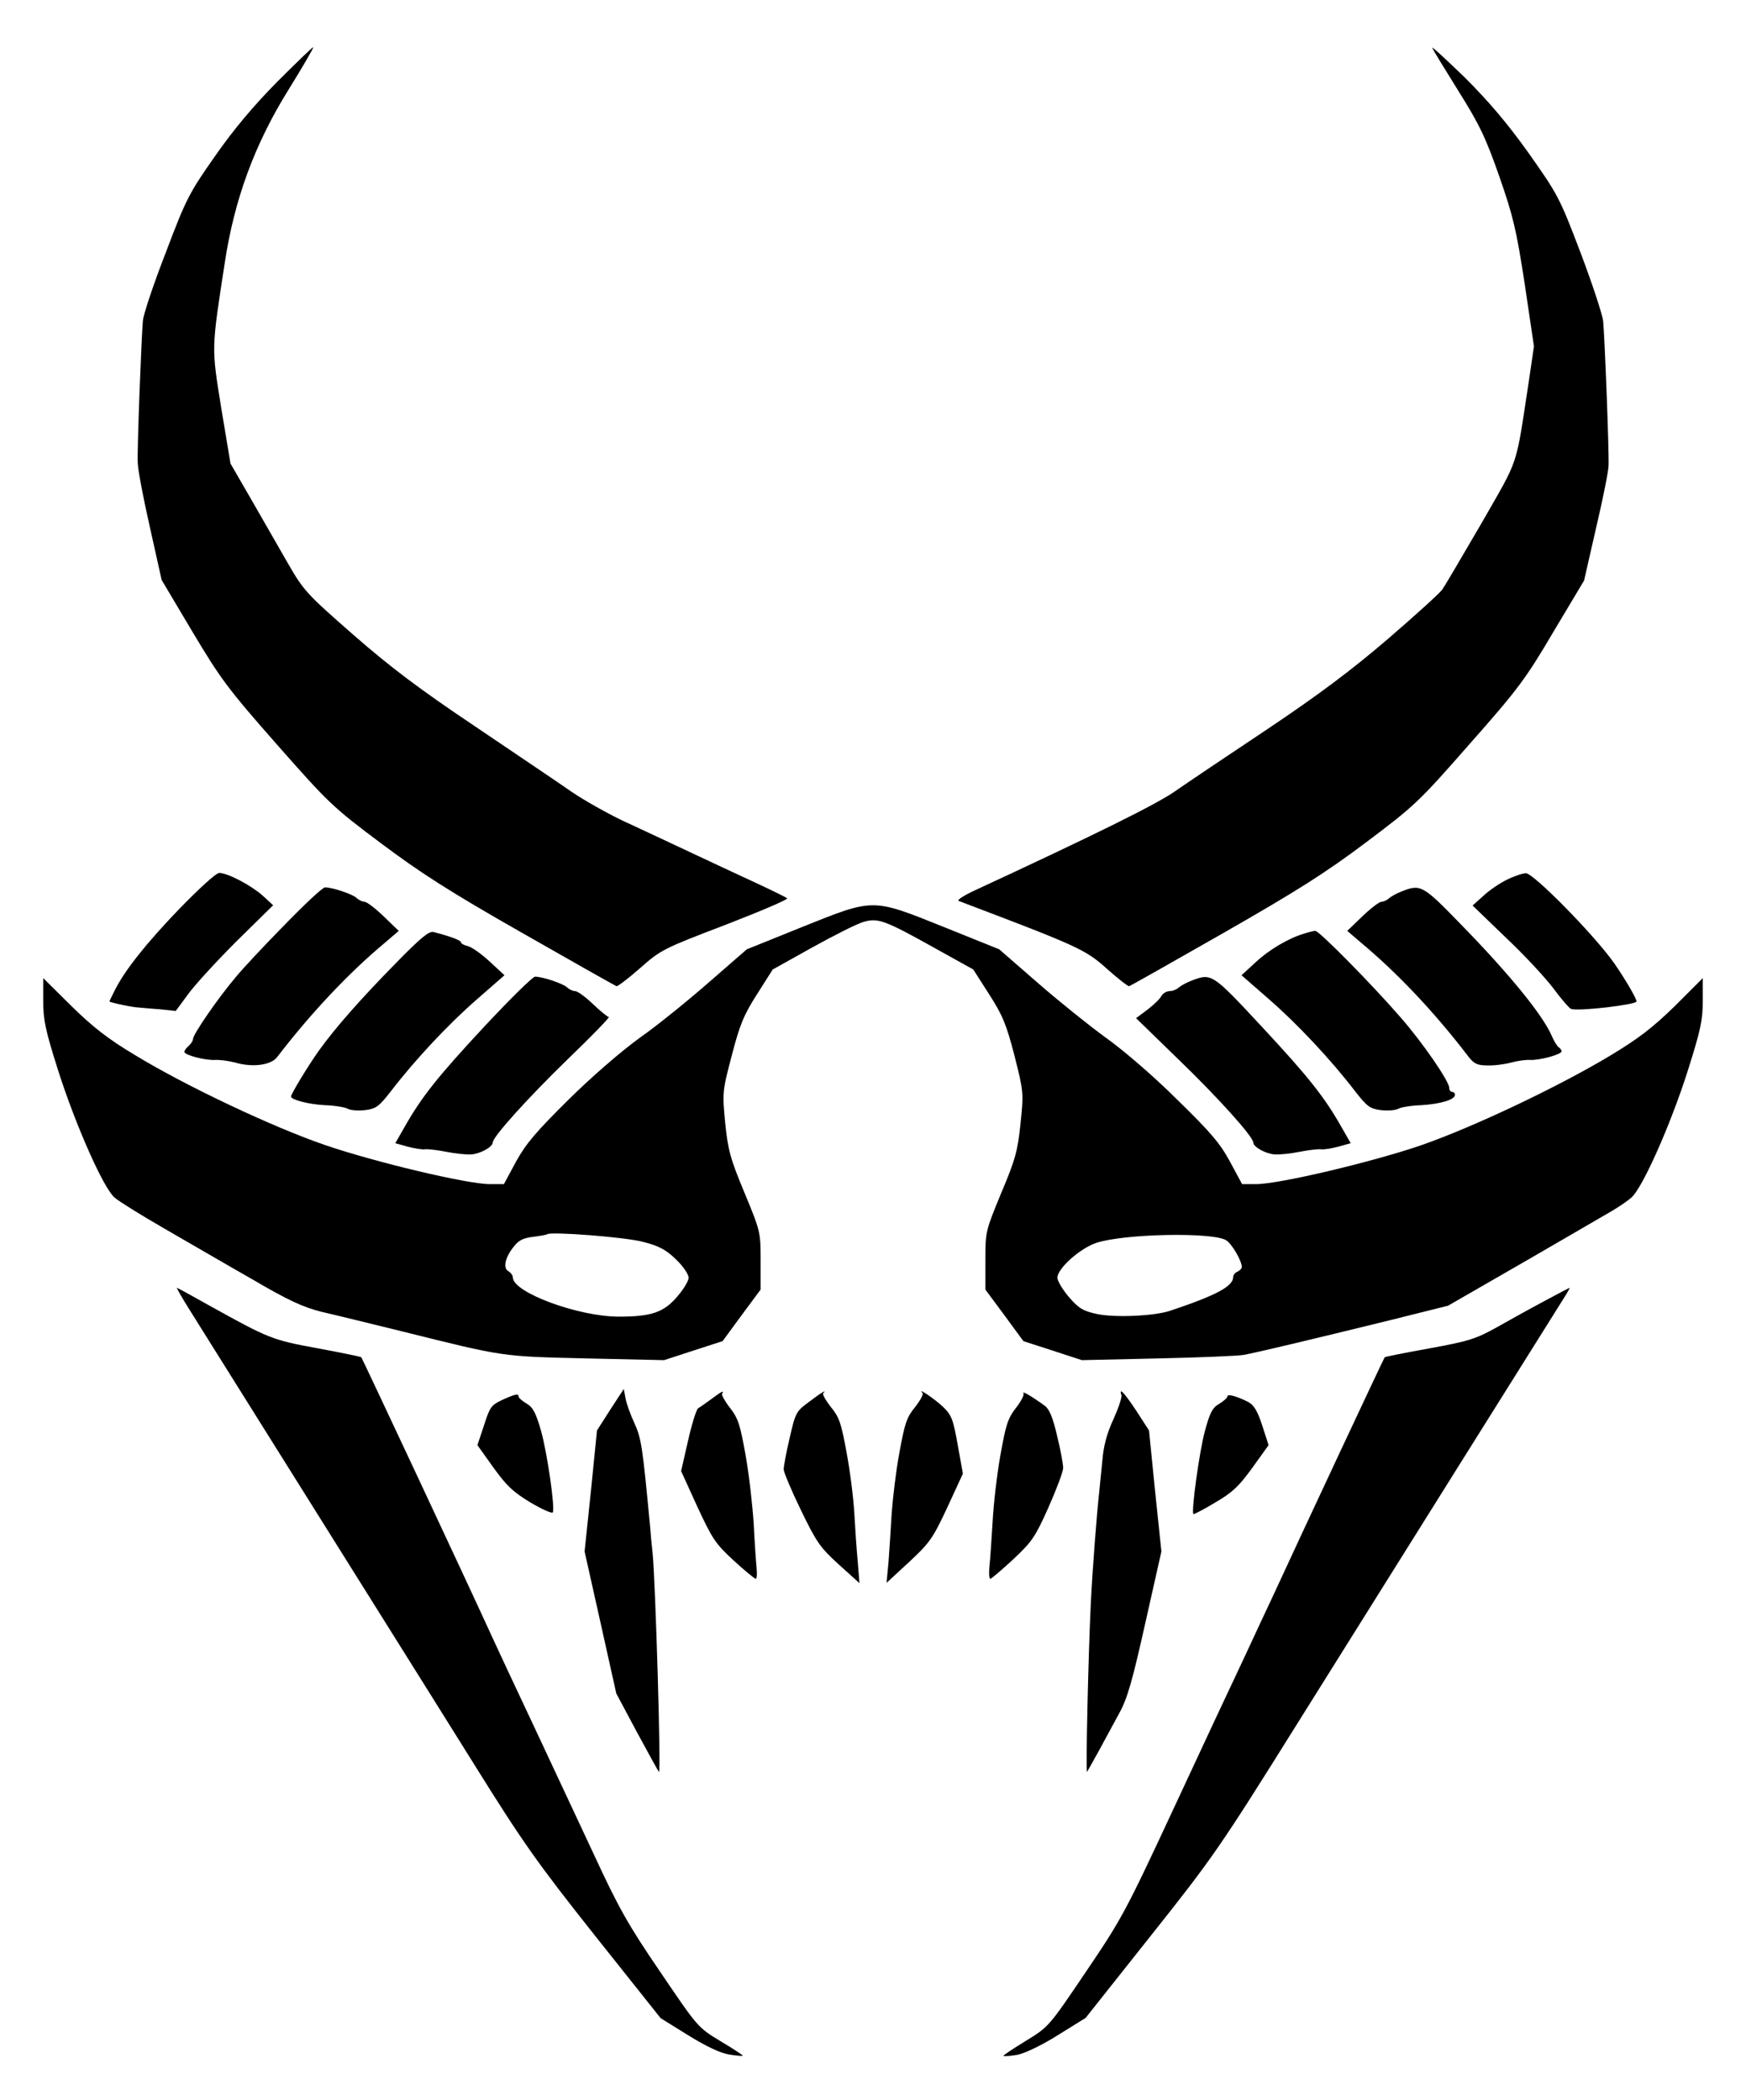 <?xml version="1.0" standalone="no"?>
<!DOCTYPE svg PUBLIC "-//W3C//DTD SVG 20010904//EN"
 "http://www.w3.org/TR/2001/REC-SVG-20010904/DTD/svg10.dtd">
<svg version="1.0" xmlns="http://www.w3.org/2000/svg"
 width="606pt" height="729pt" viewBox="0 0 606 729"
 preserveAspectRatio="xMidYMid meet">
<g transform="translate(0,729) scale(0.1,-0.1)"
fill="#000000" stroke="none">
<path d="M963 7007 c-82 -83 -152 -166 -216 -258 -90 -128 -101 -149 -171
-334 -42 -108 -78 -215 -80 -238 -5 -52 -20 -438 -18 -492 0 -22 19 -123 42
-224 l41 -184 107 -180 c98 -164 123 -198 293 -391 178 -202 193 -217 360
-342 139 -104 238 -168 493 -313 175 -100 322 -183 326 -184 4 -1 41 27 82 63
71 63 81 68 296 150 121 47 218 88 214 92 -4 4 -74 38 -157 76 -82 38 -188 88
-235 110 -47 22 -128 60 -180 84 -52 25 -131 69 -175 99 -44 31 -195 132 -335
227 -194 130 -296 207 -424 319 -160 140 -172 153 -224 243 -30 52 -88 153
-128 223 l-74 128 -32 192 c-34 213 -35 199 12 504 33 220 104 413 221 601 49
79 88 146 86 148 -1 2 -57 -52 -124 -119z"/>
<path d="M4971 7124 c2 -6 43 -73 91 -150 74 -118 95 -163 142 -297 48 -138
59 -184 88 -373 l32 -216 -17 -116 c-48 -314 -32 -265 -165 -498 -67 -115
-128 -219 -136 -230 -8 -12 -93 -89 -188 -171 -126 -108 -239 -193 -418 -313
-135 -90 -281 -188 -324 -218 -67 -46 -273 -148 -696 -344 -36 -17 -59 -32
-53 -35 414 -157 439 -168 513 -234 39 -35 75 -63 79 -62 4 1 151 84 326 184
257 147 355 209 496 315 169 127 184 141 360 342 168 190 194 225 290 388
l107 179 42 184 c24 102 43 198 43 215 2 53 -14 459 -19 503 -3 23 -38 130
-79 238 -72 189 -78 200 -179 343 -74 104 -139 180 -221 262 -65 63 -116 110
-114 104z"/>
<path d="M621 4134 c-116 -121 -189 -213 -224 -284 -9 -18 -17 -34 -17 -36 0
-3 59 -16 90 -20 14 -1 51 -5 83 -7 l57 -6 42 57 c22 31 98 114 168 184 l128
126 -37 34 c-41 36 -121 78 -150 78 -11 0 -69 -53 -140 -126z"/>
<path d="M5231 4237 c-25 -12 -62 -37 -82 -56 l-38 -34 114 -110 c64 -60 138
-140 166 -177 28 -38 56 -70 62 -72 26 -9 227 15 227 26 0 11 -41 80 -77 132
-67 96 -281 314 -307 313 -11 0 -41 -10 -65 -22z"/>
<path d="M990 4082 c-69 -70 -147 -153 -173 -185 -60 -71 -147 -197 -147 -213
0 -6 -7 -17 -15 -24 -8 -7 -15 -16 -15 -21 0 -11 72 -30 107 -28 15 1 46 -3
69 -9 61 -18 125 -9 146 19 114 149 247 291 373 396 l49 42 -52 50 c-29 28
-59 51 -67 51 -7 0 -20 6 -27 13 -13 13 -84 37 -110 37 -8 0 -70 -58 -138
-128z"/>
<path d="M4865 4196 c-16 -6 -36 -17 -43 -23 -7 -7 -20 -13 -27 -13 -8 0 -38
-23 -67 -51 l-52 -50 49 -42 c127 -106 257 -244 372 -395 19 -24 30 -30 65
-30 24 -1 61 4 83 10 22 6 51 10 65 9 32 -2 110 19 110 30 0 4 -5 11 -10 14
-6 4 -16 21 -24 39 -30 71 -146 214 -316 388 -132 136 -139 140 -205 114z"/>
<path d="M2783 4072 l-191 -77 -131 -114 c-72 -63 -179 -150 -239 -192 -64
-46 -168 -136 -249 -216 -113 -112 -148 -153 -182 -215 l-42 -78 -49 0 c-78 0
-398 76 -573 136 -180 62 -482 204 -662 314 -90 54 -144 96 -218 169 l-97 96
0 -79 c0 -67 8 -103 51 -239 61 -192 159 -413 197 -444 15 -13 92 -61 172
-107 80 -46 217 -126 305 -176 126 -74 177 -97 240 -113 44 -10 170 -41 280
-68 357 -89 344 -87 640 -94 l270 -6 101 33 102 33 66 90 66 89 0 101 c0 99
-1 102 -56 235 -50 120 -57 147 -67 242 -10 106 -10 110 23 235 28 108 42 141
88 213 l54 85 138 77 c76 42 155 82 177 88 50 15 74 6 246 -90 l135 -75 55
-86 c47 -73 60 -105 88 -213 32 -127 32 -129 21 -236 -10 -96 -18 -125 -67
-241 -54 -131 -55 -133 -55 -233 l0 -102 66 -89 66 -90 102 -33 101 -33 265 6
c146 3 279 9 295 12 37 6 242 55 511 121 l200 50 165 95 c143 82 259 150 404
234 22 13 52 33 67 46 38 32 137 254 197 444 43 136 51 172 51 239 l0 79 -97
-97 c-77 -75 -126 -113 -226 -173 -180 -108 -475 -248 -657 -311 -170 -58
-491 -134 -570 -134 l-49 0 -42 78 c-34 63 -67 102 -183 215 -80 80 -187 172
-249 216 -59 43 -166 129 -238 192 l-131 114 -191 77 c-252 101 -242 101 -494
0z m-549 -1093 c55 -14 79 -28 113 -61 24 -23 43 -51 43 -63 0 -11 -18 -41
-40 -66 -46 -54 -89 -69 -202 -69 -141 0 -368 84 -368 136 0 7 -7 17 -16 22
-19 11 -11 48 20 86 16 21 33 29 66 33 25 3 47 7 49 9 11 10 275 -10 335 -27z
m2022 6 c20 -13 54 -71 54 -93 0 -5 -7 -12 -15 -16 -8 -3 -15 -11 -15 -19 0
-32 -61 -64 -220 -117 -56 -18 -189 -24 -252 -11 -50 11 -63 19 -98 59 -22 26
-40 56 -40 67 0 32 78 102 135 121 96 32 405 38 451 9z"/>
<path d="M1374 3947 c-120 -122 -210 -224 -266 -302 -36 -50 -98 -152 -98
-161 0 -11 60 -27 117 -30 34 -1 71 -7 81 -13 10 -5 37 -7 61 -4 37 5 47 13
89 67 82 107 200 233 298 318 l95 83 -52 48 c-28 26 -62 50 -75 53 -13 3 -24
9 -24 13 0 7 -34 20 -95 36 -16 4 -45 -20 -131 -108z"/>
<path d="M4528 4050 c-55 -16 -123 -56 -170 -100 l-49 -45 95 -83 c98 -85 216
-211 298 -318 42 -54 52 -62 89 -67 24 -3 51 -1 61 4 10 6 47 12 81 13 66 4
117 19 117 36 0 5 -4 10 -10 10 -5 0 -10 6 -10 14 0 23 -92 157 -170 246 -99
114 -282 300 -295 299 -5 0 -22 -4 -37 -9z"/>
<path d="M1682 3728 c-161 -173 -218 -244 -278 -350 l-32 -56 43 -12 c23 -6
51 -11 61 -9 10 1 44 -3 74 -9 30 -6 69 -10 85 -9 32 2 75 26 75 41 0 20 122
155 262 291 83 80 146 145 141 145 -4 0 -29 20 -55 45 -26 25 -54 45 -62 45
-8 0 -21 6 -28 13 -14 13 -84 37 -111 37 -8 0 -87 -78 -175 -172z"/>
<path d="M4135 3886 c-16 -6 -36 -17 -43 -23 -7 -7 -22 -13 -32 -13 -11 0 -24
-8 -29 -17 -5 -10 -27 -31 -49 -48 l-39 -29 147 -143 c139 -134 260 -269 260
-289 0 -15 43 -39 75 -41 17 -1 55 3 85 9 30 6 64 10 74 9 10 -2 38 3 61 9
l43 12 -32 56 c-60 106 -117 177 -278 350 -171 184 -173 185 -243 158z"/>
<path d="M659 2742 c334 -534 834 -1331 988 -1578 170 -273 221 -344 420 -595
l226 -284 95 -59 c63 -39 112 -62 142 -67 25 -4 46 -6 48 -4 1 1 -33 24 -77
50 -79 48 -79 48 -209 240 -112 164 -145 223 -232 411 -56 120 -151 323 -211
451 -60 127 -122 260 -138 295 -88 193 -454 974 -457 977 -2 2 -70 16 -151 31
-158 29 -168 33 -372 146 -62 35 -115 64 -117 64 -2 0 18 -35 45 -78z"/>
<path d="M5360 2774 c-47 -25 -121 -66 -165 -91 -72 -40 -96 -48 -233 -73 -84
-15 -154 -29 -156 -31 -3 -3 -290 -616 -388 -829 -17 -36 -61 -130 -98 -210
-38 -80 -148 -315 -245 -524 -168 -361 -182 -387 -306 -570 -129 -191 -129
-191 -209 -240 -44 -27 -79 -50 -77 -52 2 -2 24 0 49 4 27 6 84 33 141 69 l95
59 226 285 c214 269 241 308 504 729 325 519 894 1428 929 1483 13 20 22 37
21 37 -2 0 -41 -21 -88 -46z"/>
<path d="M2118 2397 l-46 -72 -21 -210 -22 -210 55 -246 55 -247 71 -133 c40
-74 74 -136 77 -139 8 -7 -12 658 -22 760 -3 25 -7 68 -9 95 -26 275 -30 302
-54 355 -14 30 -28 69 -31 87 l-6 32 -47 -72z"/>
<path d="M2469 2434 c-19 -14 -39 -28 -46 -32 -6 -4 -22 -55 -35 -113 l-24
-105 56 -123 c52 -112 63 -129 126 -187 38 -35 72 -63 77 -64 4 0 5 17 3 38
-2 20 -7 89 -10 152 -4 63 -16 171 -28 238 -19 107 -26 129 -54 165 -18 23
-30 45 -28 49 9 14 -1 9 -37 -18z"/>
<path d="M2809 2425 c-45 -33 -48 -37 -68 -125 -12 -50 -21 -100 -21 -110 0
-10 27 -74 60 -142 54 -111 66 -129 131 -188 l72 -65 -6 75 c-4 41 -9 118 -12
170 -3 52 -15 147 -27 210 -18 99 -25 121 -54 156 -18 23 -30 44 -27 48 15 15
-6 3 -48 -29z"/>
<path d="M3202 2455 c4 -4 -8 -26 -26 -49 -29 -35 -36 -57 -54 -156 -12 -63
-23 -158 -27 -210 -3 -52 -8 -129 -11 -170 l-7 -74 79 73 c71 66 82 82 132
189 l54 117 -18 100 c-16 90 -21 103 -52 133 -29 27 -91 69 -70 47z"/>
<path d="M3552 2454 c4 -5 -8 -28 -26 -51 -28 -36 -35 -58 -54 -165 -12 -67
-24 -172 -27 -233 -4 -60 -8 -129 -11 -152 -2 -24 -1 -43 3 -43 5 1 40 31 80
68 65 61 76 77 122 180 28 63 51 124 51 137 0 13 -9 63 -21 111 -14 62 -27 93
-42 104 -45 33 -81 54 -75 44z"/>
<path d="M3892 2448 c3 -7 -10 -45 -27 -83 -23 -49 -35 -94 -39 -145 -4 -41
-9 -91 -11 -110 -8 -70 -24 -277 -29 -385 -9 -184 -18 -590 -13 -585 2 3 21
37 42 75 21 39 53 98 71 131 27 49 45 113 89 310 l56 249 -22 210 -21 210 -44
68 c-41 62 -61 84 -52 55z"/>
<path d="M1743 2431 c-38 -18 -43 -25 -63 -88 l-23 -69 55 -77 c46 -64 68 -85
129 -122 41 -24 76 -40 78 -34 7 21 -20 207 -41 282 -18 63 -28 82 -50 95 -15
9 -28 20 -28 24 0 12 -10 10 -57 -11z"/>
<path d="M4260 2443 c0 -5 -13 -16 -29 -26 -23 -13 -32 -31 -49 -94 -19 -69
-48 -280 -40 -288 2 -2 36 16 76 40 60 35 82 56 129 121 l56 78 -22 68 c-17
52 -29 71 -49 82 -40 20 -72 29 -72 19z"/>
</g>
</svg>
